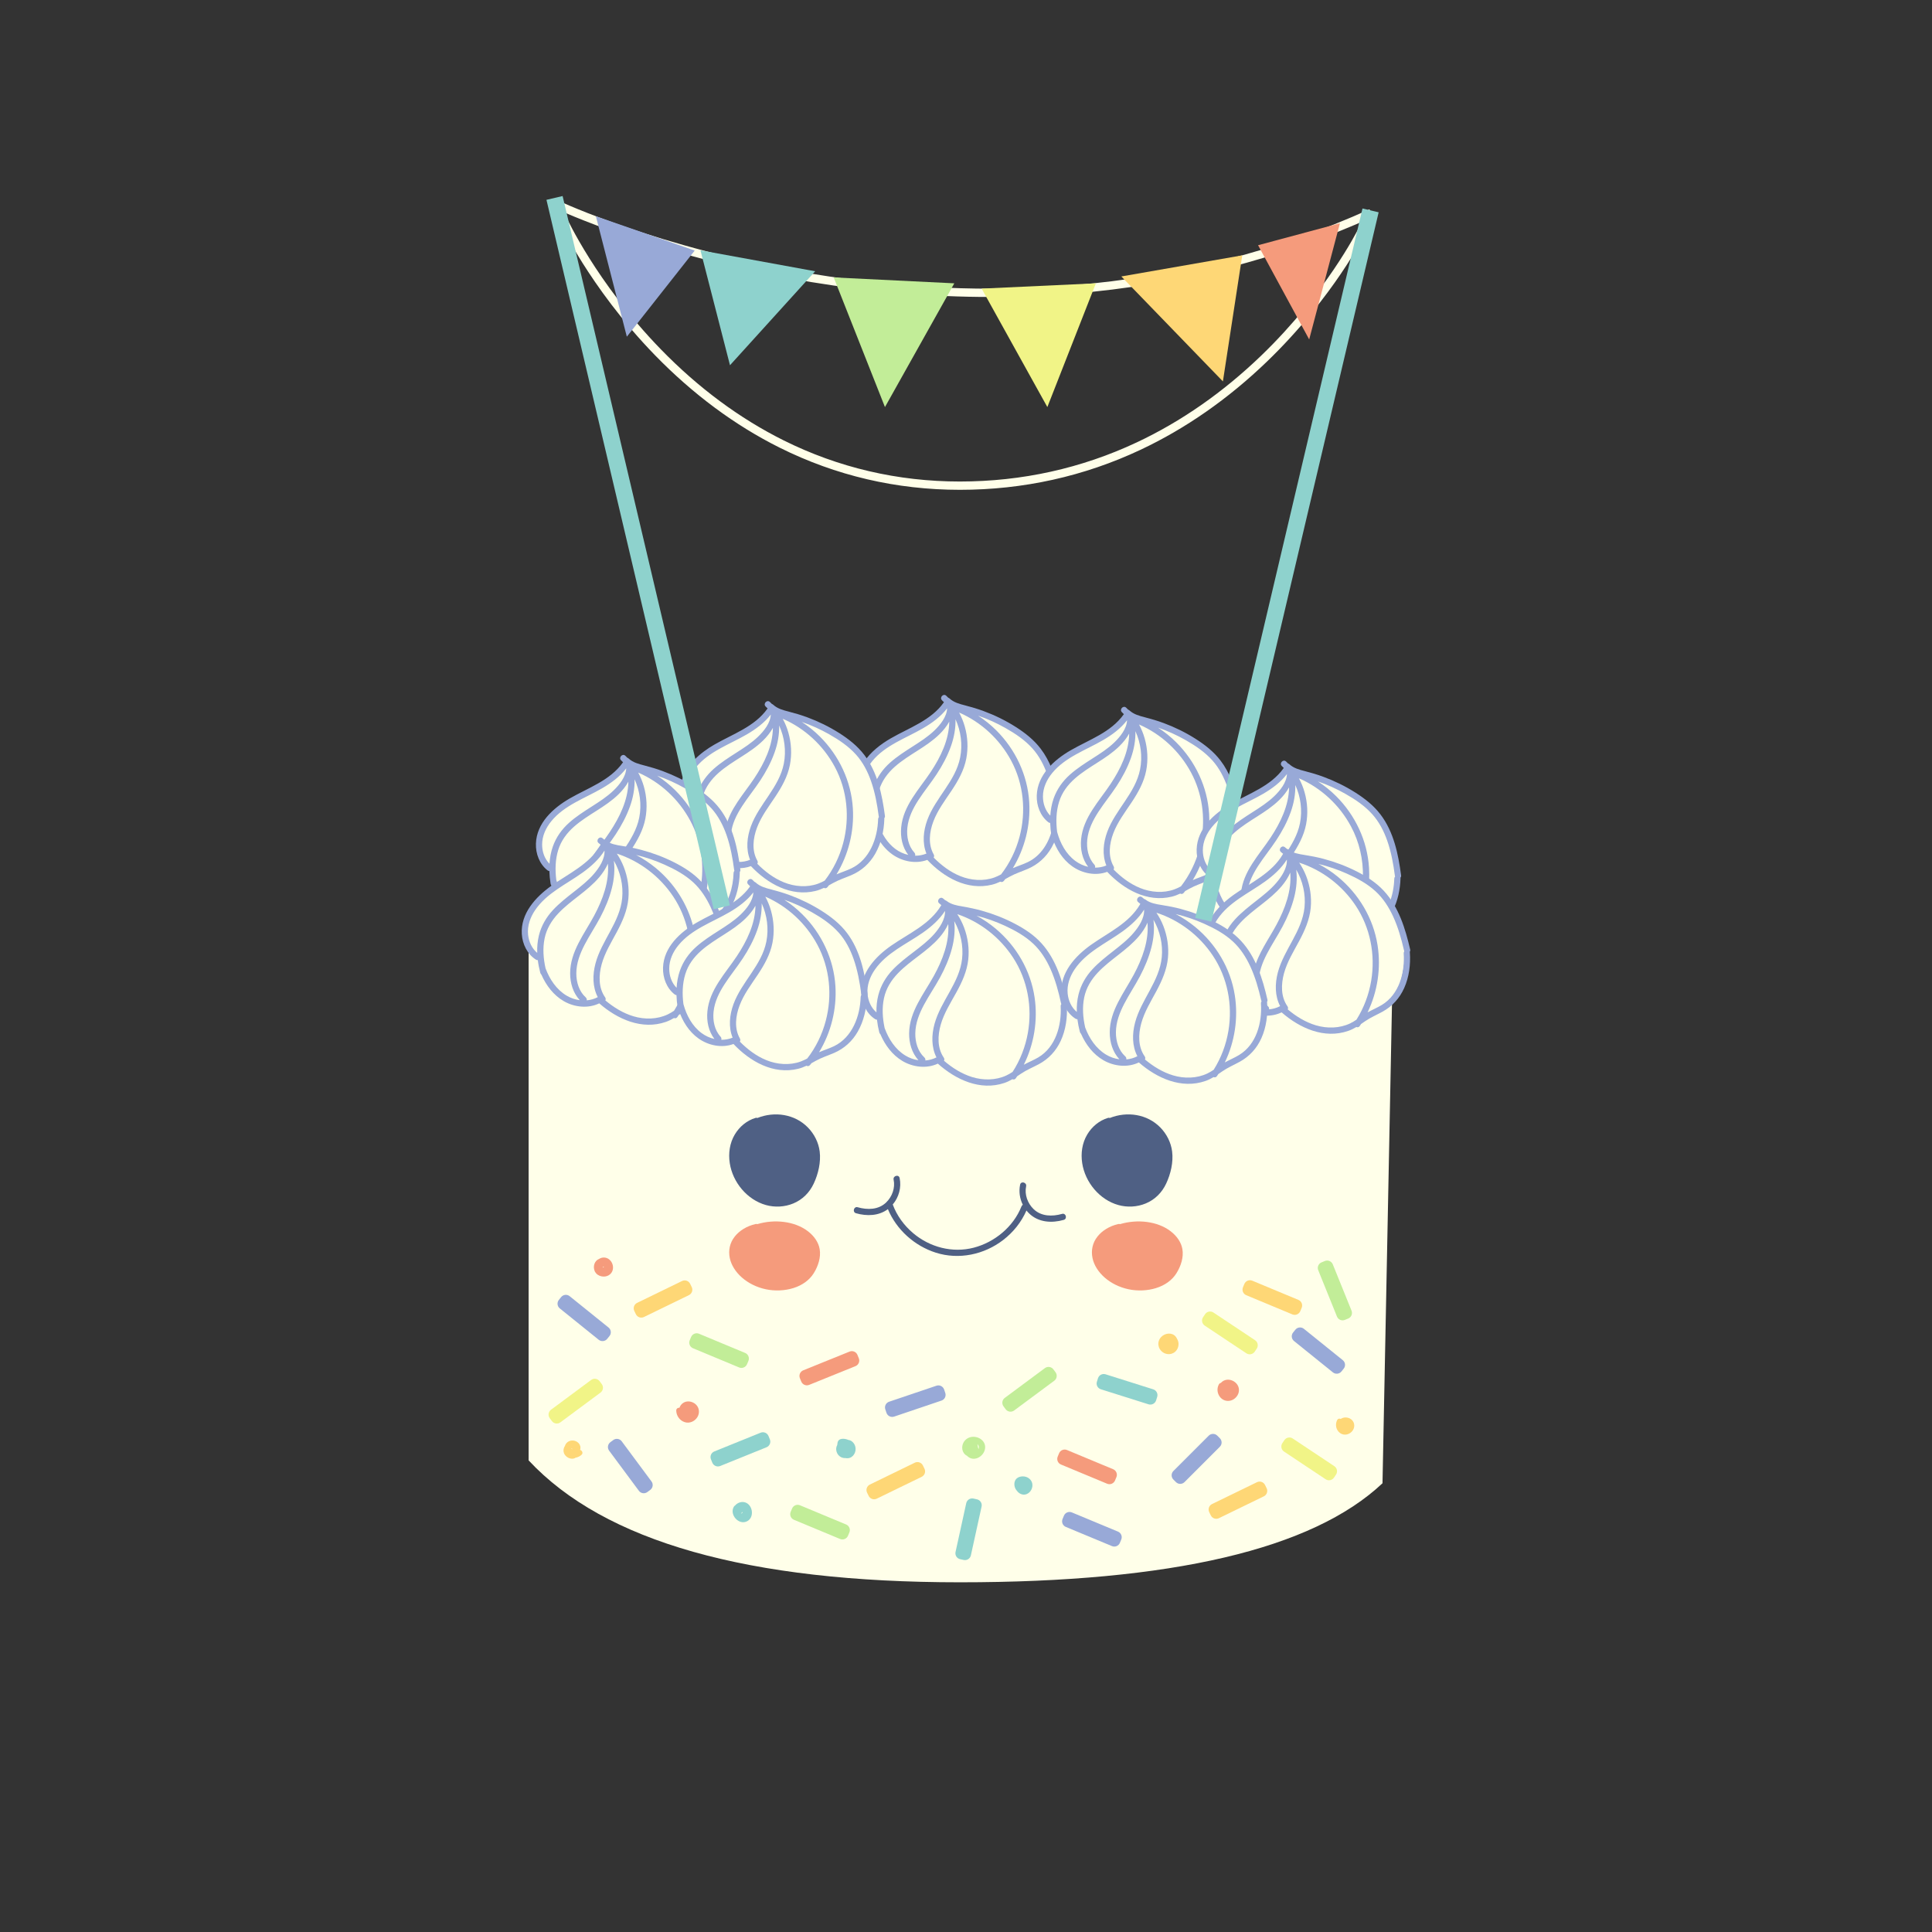 <svg version="1.2" baseProfile="tiny-ps" xmlns="http://www.w3.org/2000/svg" viewBox="0 0 1500 1500" width="1500" height="1500">
	<rect x="0" y="0" width="1500" height="1500" fill="#333333" stroke="none"/>
	<title>5615686-ai</title>
	<style>
		tspan { white-space:pre }
		.shp0 { fill: #ffffe9 } 
		.shp1 { fill: #98a9d7 } 
		.shp2 { fill: #4f6084 } 
		.shp3 { fill: #f59b7c } 
		.shp4 { fill: #8ed2cd } 
		.shp5 { fill: #c2ed98 } 
		.shp6 { fill: #f1f487 } 
		.shp7 { fill: #fed776 } 
	</style>
	<g id="BACKGROUND">
	</g>
	<g id="OBJECTS">
		<g id="&lt;Group&gt;">
			<g id="&lt;Group&gt;">
				<path id="&lt;Path&gt;" class="shp0" d="M410.42 739.82L410.42 1133.84C469.3 1196.94 580.91 1228.49 745.24 1228.49C909.57 1228.49 1018.95 1202.86 1073.37 1151.59L1080.72 780.27C1090.86 758.42 1093.23 739.3 1087.83 722.91C1082.44 706.52 1080.18 698.99 1081.06 700.32C1084.49 690.79 1085.27 679.75 1083.4 667.19C1080.6 648.34 1069.85 628.27 1060.4 623.05C1054.11 619.57 1041.38 612.93 1022.23 603.13L998.62 594.35C994.34 600.9 992.15 604.36 992.06 604.71C991.97 605.06 982.62 611.17 963.99 623.05L959.53 623.86C955.68 607.42 950.39 596.09 943.66 589.89C933.56 580.57 918.34 569.69 910.34 566.41C905.01 564.22 899.06 562.25 892.5 560.5L875.85 552.77L866.66 565.23C853.98 573.97 844.02 580 836.76 583.33C829.5 586.65 822.77 591.42 816.56 597.63L802.39 577.82C787.53 565.93 776.59 558.89 769.6 556.7C759.11 553.42 753.73 551.06 752.81 550.93C752.2 550.84 746.69 548.52 736.28 543.98C729.72 552.9 724.04 558.58 719.23 561.03C714.42 563.48 709.22 565.75 703.62 567.85L674.11 590.54L672.84 595.25C664.68 580.92 656.36 572.13 647.87 568.9C639.39 565.66 630.65 562.17 621.64 558.43L600.52 549.88C592.13 559.5 584.3 565.93 577.04 569.16C566.16 574.01 549.76 583.95 546.74 586.13C543.73 588.31 533.36 601.43 532.84 602.87C532.49 603.83 532.05 605.93 531.53 609.17L507.13 598.67L489.95 592.25L486.2 590.8C473.92 604.18 466.07 611.53 462.66 612.84C459.25 614.15 451.57 617.96 439.62 624.25C431.37 631.77 426.94 636.19 426.33 637.5C425.41 639.47 421.25 645.05 420.91 647.51C420.56 649.96 419.64 657.96 419.9 659.54C420.08 660.59 421.21 664.28 423.31 670.62L428.17 675.15L429.74 688.92C418.49 697.96 412.05 704.61 410.42 708.88C407.97 715.28 407.05 718.05 407.18 722.44C407.31 726.83 408.1 732.47 409.15 734.04C409.85 735.09 410.27 737.02 410.42 739.82Z" />
				<g id="&lt;Group&gt;">
					<path id="&lt;Compound Path&gt;" fill-rule="evenodd" class="shp1" d="M673.01 773.3C673.04 773.47 673.06 773.65 673.05 773.85C672.78 783.22 670.67 792.71 666 800.9C661.72 808.42 655.47 814.1 647.53 817.52C642.78 819.56 637.9 821.09 633.36 823.61C632.24 824.23 631.13 824.86 630.01 825.47C629.64 825.94 629.26 826.42 628.87 826.89C628.06 827.87 627 827.91 626.15 827.44C624.07 828.42 621.92 829.26 619.64 829.82C600.46 834.51 582.29 824.12 569.48 810.55C560.47 813.92 550.02 811.75 542.28 806.24C534.77 800.89 529.78 792.76 526.92 784.09C526.52 783.67 526.26 783.1 526.16 782.48C525.64 779.24 525.3 775.92 525.21 772.6C524.74 772.58 524.25 772.42 523.8 772.06C517.53 767.21 514.53 759.09 514.77 751.31C515.28 735.31 528.15 723.68 541.07 716.21C555.37 707.95 572.29 702.33 582.26 688.34C582.31 688.27 582.36 688.2 582.42 688.15C581.94 687.64 581.44 687.14 580.93 686.66C578.67 684.53 581.95 680.97 584.21 683.11C584.74 683.61 585.26 684.13 585.76 684.65C586.1 684.74 586.44 684.92 586.75 685.22C590.09 688.32 594.54 689.48 598.85 690.59C603.75 691.85 608.59 693.29 613.34 695.05C621.94 698.24 630.2 702.28 637.94 707.19C645.3 711.85 652.18 717.23 657.49 724.2C667.81 737.73 671.35 755.06 673.52 771.56C673.61 772.32 673.4 772.89 673.01 773.3ZM527.88 753.62C530.42 746.36 534.84 740.16 540.57 735.06C545.95 730.27 552.02 726.41 558.06 722.54C563.98 718.75 569.99 714.92 575.07 710.02C579.55 705.68 584.62 699.46 584.88 692.87C579.94 699.29 573.29 704.2 566.32 708.25C552.81 716.13 537 721.4 526.76 733.84C522.54 738.97 519.58 745.3 519.59 752.03C519.59 757.58 521.42 763.02 525.3 766.94C525.58 762.4 526.38 757.91 527.88 753.62ZM554.68 806.66C550.05 800.57 548.49 792.84 549.22 785.2C550.84 768.32 563.17 755.78 572.12 742.3C579.85 730.66 586.35 717.29 586.54 703.2C584.55 706.85 581.81 710.16 578.94 712.99C568.71 723.04 555.17 728.64 544.45 738.05C538.81 743 534.32 748.99 532.09 756.24C529.76 763.8 529.61 771.79 530.61 779.59C530.62 779.62 530.63 779.66 530.64 779.69C532.99 788.32 537.4 796.64 544.7 802.07C547.67 804.27 551.1 805.85 554.68 806.66ZM569.49 779.56C575.85 762.26 591.38 749.47 595 731.01C596.96 721.06 595.58 710.55 591.38 701.35C591.57 708.47 590.23 715.6 587.84 722.31C585.09 730.04 581.19 737.27 576.69 744.11C572.2 750.94 566.99 757.26 562.55 764.12C558.33 770.64 554.79 777.74 554 785.57C553.31 792.37 554.73 799.73 559.45 804.9C560.13 805.64 560.24 806.52 560.01 807.29C563 807.32 565.98 806.79 568.8 805.64C565.44 797.32 566.41 787.95 569.49 779.56ZM641.07 792.73C646.35 772.95 644.31 751.6 634.6 733.49C625.72 716.94 611.4 703.61 594.18 696.15C596.03 699.58 597.52 703.21 598.58 706.97C600.87 715.04 601.33 723.63 599.76 731.87C598.02 740.96 593.47 749.03 588.4 756.64C583.26 764.37 577.5 771.9 574.2 780.66C571.12 788.82 569.96 798.4 574.45 806.28C574.95 807.17 574.85 808.05 574.43 808.73C580.37 814.73 587.15 819.91 595.02 823.11C603.38 826.51 613.09 827.28 621.65 824.16C623.42 823.51 625.11 822.69 626.77 821.79C633.43 813.19 638.27 803.24 641.07 792.73ZM668.87 772.43C668.78 772.22 668.72 772 668.69 771.75C667.48 762.55 665.82 753.35 662.74 744.57C660.14 737.14 656.44 729.96 651.16 724.06C645.3 717.52 637.88 712.53 630.28 708.22C623.48 704.37 616.33 701.12 608.93 698.58C614 701.87 618.73 705.69 623 709.94C637.9 724.76 647.32 744.62 648.62 765.66C649.72 783.56 645.2 801.67 635.91 816.96C639.77 815.27 643.81 814.05 647.6 812.22C661.75 805.35 667.78 788.91 668.22 774.04C668.24 773.36 668.49 772.82 668.87 772.43Z" />
					<path id="&lt;Compound Path&gt;" fill-rule="evenodd" class="shp1" d="M567.32 704.58C566.76 705.56 566.17 706.51 565.54 707.42C563.15 708.08 560.76 708.72 558.26 708.88C565.8 700.67 569.21 688.77 569.54 677.72C569.56 677.04 569.81 676.5 570.18 676.11C570.1 675.9 570.03 675.68 570 675.43C568.79 666.23 567.13 657.03 564.05 648.25C561.45 640.82 557.75 633.64 552.48 627.74C546.62 621.2 539.19 616.21 531.6 611.9C524.8 608.05 517.65 604.8 510.25 602.26C515.32 605.55 520.04 609.37 524.32 613.62C539.22 628.45 548.64 648.3 549.94 669.34C550.46 677.84 549.71 686.39 547.79 694.66C546.54 693.02 545.23 691.42 543.85 689.87C547.12 672 544.57 653.3 535.92 637.17C527.04 620.62 512.72 607.29 495.5 599.83C497.35 603.26 498.83 606.9 499.9 610.66C502.19 618.72 502.65 627.31 501.07 635.56C499.33 644.64 494.78 652.71 489.71 660.33C489.63 660.46 489.54 660.59 489.45 660.73C487.75 660.4 486.05 660.09 484.33 659.78C489.56 651.99 494.48 644.08 496.32 634.69C498.27 624.74 496.89 614.23 492.69 605.04C492.89 612.15 491.54 619.28 489.15 626C486.4 633.72 482.51 640.96 478.01 647.79C475.88 651.02 473.6 654.14 471.31 657.25C470.79 657.13 470.27 657.02 469.75 656.9C469.7 656.88 469.64 656.87 469.59 656.86C469.02 656.57 467.44 656.29 466.63 655.55C468.97 652.37 471.3 649.2 473.43 645.99C481.17 634.34 487.67 620.97 487.86 606.88C485.87 610.53 483.13 613.84 480.25 616.67C470.02 626.72 456.48 632.32 445.77 641.73C440.13 646.68 435.64 652.68 433.41 659.92C431.08 667.48 430.93 675.47 431.92 683.27C431.93 683.3 431.95 683.34 431.96 683.37C432.3 684.63 432.69 685.88 433.12 687.11C431.8 688.16 430.46 689.12 428.96 689.82C428.7 689.14 428.46 688.46 428.23 687.77C427.84 687.35 427.58 686.78 427.48 686.16C426.96 682.92 426.62 679.6 426.52 676.28C426.05 676.26 425.57 676.1 425.11 675.75C418.84 670.89 415.84 662.77 416.09 654.99C416.6 638.99 429.46 627.36 442.38 619.89C456.69 611.63 473.61 606.01 483.58 592.02C483.63 591.95 483.68 591.89 483.74 591.83C483.25 591.32 482.76 590.83 482.25 590.34C479.99 588.21 483.26 584.65 485.53 586.79C486.06 587.29 486.57 587.81 487.08 588.33C487.42 588.42 487.75 588.6 488.07 588.9C491.41 592 495.86 593.17 500.16 594.27C505.07 595.53 509.91 596.97 514.66 598.73C523.25 601.93 531.51 605.96 539.26 610.87C546.62 615.53 553.5 620.91 558.81 627.88C569.12 641.41 572.67 658.74 574.83 675.24C574.93 676 574.71 676.58 574.33 676.98C574.36 677.15 574.37 677.33 574.37 677.53C574.09 686.9 571.99 696.39 567.32 704.58ZM486.2 596.55C481.26 602.98 474.6 607.88 467.64 611.93C454.13 619.81 438.31 625.08 428.08 637.52C423.86 642.65 420.9 648.98 420.91 655.71C420.91 661.26 422.73 666.7 426.61 670.62C426.89 666.08 427.7 661.59 429.2 657.31C431.74 650.04 436.16 643.84 441.89 638.74C447.26 633.95 453.34 630.09 459.38 626.22C465.3 622.43 471.31 618.6 476.39 613.7C480.87 609.36 485.94 603.14 486.2 596.55Z" />
					<path id="&lt;Path&gt;" class="shp1" d="M469.75 656.9C469.7 656.88 469.64 656.87 469.59 656.86C469.02 656.57 467.44 656.29 466.63 655.55C463.5 659.83 460.37 664.14 457.7 668.66C462.27 665.12 466.26 661.22 469.75 656.9Z" />
					<path id="&lt;Compound Path&gt;" fill-rule="evenodd" class="shp1" d="M686.56 635.2C686.59 635.37 686.6 635.56 686.6 635.76C686.32 645.12 684.22 654.61 679.55 662.81C675.26 670.33 669.02 676.01 661.07 679.43C656.32 681.47 651.44 683 646.9 685.52C645.79 686.14 644.68 686.76 643.56 687.37C643.18 687.85 642.8 688.33 642.41 688.8C641.61 689.78 640.54 689.81 639.69 689.35C637.61 690.33 635.47 691.17 633.19 691.73C614 696.42 595.84 686.02 583.02 672.46C579.77 673.67 576.33 674.16 572.9 674.04C572.49 670.84 571.92 667.65 571.19 664.5C571.73 665.31 572.33 666.08 573 666.81C573.68 667.55 573.79 668.43 573.56 669.2C576.54 669.22 579.53 668.7 582.35 667.54C578.98 659.23 579.95 649.86 583.03 641.47C589.4 624.17 604.92 611.38 608.55 592.92C610.5 582.97 609.12 572.46 604.92 563.26C605.12 570.38 603.77 577.5 601.38 584.22C598.63 591.95 594.74 599.18 590.23 606.02C585.74 612.84 580.53 619.17 576.09 626.03C571.88 632.55 568.33 639.65 567.54 647.47C567.39 648.98 567.34 650.5 567.41 652.03C566.23 648.96 564.89 645.95 563.38 643.02C566.4 628.15 577.45 616.57 585.66 604.21C593.39 592.57 599.89 579.19 600.08 565.11C598.1 568.75 595.36 572.07 592.48 574.9C582.25 584.94 568.71 590.55 558 599.95C552.35 604.91 547.87 610.9 545.64 618.15C545.61 618.22 545.6 618.29 545.57 618.36C544.65 617.29 543.71 616.27 542.74 615.29C542.43 615.02 542.12 614.76 541.8 614.5C544.39 607.68 548.66 601.82 554.12 596.96C559.49 592.18 565.56 588.32 571.6 584.45C577.53 580.65 583.54 576.83 588.61 571.92C593.1 567.59 598.17 561.37 598.43 554.78C593.48 561.2 586.83 566.1 579.87 570.16C566.35 578.03 550.54 583.31 540.31 595.75C537.15 599.58 534.7 604.09 533.67 608.93C532.23 608.09 530.77 607.28 529.29 606.51C532.58 593.92 543.57 584.5 554.61 578.12C568.92 569.86 585.84 564.24 595.8 550.25C595.85 550.18 595.91 550.11 595.97 550.05C595.48 549.55 594.99 549.05 594.48 548.57C592.21 546.43 595.49 542.88 597.76 545.02C598.29 545.52 598.8 546.03 599.31 546.55C599.64 546.65 599.98 546.83 600.29 547.12C603.64 550.23 608.09 551.39 612.39 552.5C617.3 553.76 622.13 555.19 626.89 556.96C635.48 560.15 643.74 564.19 651.49 569.09C658.84 573.76 665.73 579.14 671.04 586.11C681.35 599.64 684.89 616.96 687.06 633.47C687.16 634.22 686.94 634.8 686.56 635.2ZM654.62 654.64C659.89 634.85 657.85 613.5 648.14 595.4C639.27 578.85 624.95 565.51 607.72 558.06C609.58 561.49 611.06 565.12 612.12 568.88C614.41 576.95 614.88 585.54 613.3 593.78C611.56 602.87 607.01 610.93 601.94 618.55C596.8 626.28 591.04 633.81 587.74 642.56C584.67 650.73 583.5 660.31 587.99 668.19C588.5 669.08 588.39 669.96 587.97 670.64C593.91 676.64 600.69 681.82 608.57 685.02C616.93 688.42 626.63 689.19 635.19 686.07C636.97 685.42 638.65 684.59 640.31 683.7C646.97 675.1 651.82 665.15 654.62 654.64ZM682.41 634.33C682.32 634.13 682.26 633.91 682.23 633.66C681.02 624.45 679.36 615.26 676.28 606.48C673.68 599.05 669.98 591.86 664.7 585.97C658.85 579.43 651.42 574.44 643.83 570.13C637.02 566.27 629.87 563.03 622.48 560.49C627.54 563.78 632.27 567.59 636.55 571.85C651.45 586.67 660.87 606.53 662.16 627.56C663.27 645.47 658.74 663.58 649.46 678.86C653.31 677.18 657.36 675.96 661.14 674.12C675.3 667.25 681.33 650.82 681.77 635.95C681.79 635.27 682.03 634.73 682.41 634.33Z" />
					<path id="&lt;Compound Path&gt;" fill-rule="evenodd" class="shp1" d="M819.71 651.05C818.81 653.44 817.74 655.75 816.47 657.97C812.19 665.49 805.94 671.17 798 674.59C793.25 676.64 788.37 678.16 783.83 680.68C782.71 681.3 781.6 681.93 780.48 682.54C780.11 683.02 779.73 683.49 779.34 683.96C778.53 684.94 777.47 684.98 776.62 684.52C774.54 685.5 772.39 686.34 770.11 686.89C750.93 691.58 732.76 681.19 719.95 667.62C710.94 670.99 700.48 668.82 692.75 663.32C687.68 659.71 683.76 654.83 680.87 649.37C681.45 646.25 681.84 643.08 682.06 639.9C684.58 647.38 688.76 654.37 695.17 659.14C698.14 661.35 701.57 662.93 705.15 663.74C700.51 657.64 698.96 649.92 699.69 642.28C701.3 625.4 713.64 612.85 722.59 599.38C730.32 587.73 736.82 574.36 737.01 560.28C735.02 563.92 732.28 567.24 729.4 570.06C719.17 580.11 705.64 585.71 694.92 595.12C689.28 600.07 684.79 606.07 682.56 613.31C681.9 615.45 681.42 617.62 681.09 619.81C680.52 616.38 679.73 612.98 678.74 609.66C681.33 602.84 685.59 596.99 691.04 592.13C696.42 587.35 702.49 583.48 708.53 579.61C714.45 575.82 720.46 572 725.54 567.09C730.02 562.76 735.09 556.54 735.35 549.94C730.41 556.37 723.76 561.27 716.79 565.33C703.28 573.2 687.47 578.48 677.23 590.91C675.81 592.64 674.54 594.5 673.47 596.46C672.63 594.81 671.73 593.2 670.77 591.62C675.82 583.93 683.66 577.83 691.54 573.29C705.84 565.02 722.76 559.41 732.73 545.41C732.78 545.34 732.83 545.28 732.89 545.22C732.41 544.71 731.91 544.22 731.4 543.74C729.14 541.6 732.42 538.05 734.68 540.19C735.21 540.68 735.73 541.2 736.23 541.72C736.57 541.82 736.91 542 737.22 542.29C740.56 545.39 745.01 546.56 749.32 547.66C754.22 548.93 759.06 550.36 763.81 552.13C772.41 555.32 780.67 559.35 788.41 564.26C795.77 568.92 802.65 574.31 807.96 581.28C811.6 586.05 814.4 591.3 816.59 596.82C815.44 598.5 814.33 600.2 813.32 601.96C813.28 601.86 813.24 601.75 813.21 601.64C810.6 594.22 806.91 587.03 801.63 581.14C795.77 574.59 788.35 569.6 780.75 565.3C773.95 561.44 766.8 558.19 759.4 555.65C764.47 558.94 769.19 562.76 773.47 567.01C788.37 581.84 797.79 601.69 799.09 622.73C800.19 640.64 795.67 658.74 786.38 674.03C790.23 672.35 794.28 671.13 798.07 669.29C808.38 664.29 814.37 654.21 817.04 643.36C817.57 646 818.52 648.57 819.71 651.05ZM745.47 588.09C747.43 578.13 746.05 567.63 741.85 558.43C742.04 565.55 740.7 572.67 738.3 579.39C735.56 587.11 731.66 594.35 727.16 601.18C722.67 608.01 717.46 614.33 713.02 621.2C708.8 627.71 705.26 634.82 704.47 642.64C703.78 649.44 705.2 656.81 709.92 661.97C710.6 662.72 710.71 663.6 710.48 664.36C713.47 664.39 716.45 663.86 719.27 662.71C715.91 654.4 716.87 645.03 719.96 636.63C726.32 619.33 741.85 606.54 745.47 588.09ZM791.54 649.8C796.81 630.02 794.78 608.67 785.07 590.57C776.19 574.02 761.87 560.68 744.65 553.22C746.5 556.65 747.98 560.29 749.05 564.05C751.34 572.12 751.8 580.7 750.23 588.95C748.49 598.03 743.94 606.1 738.87 613.72C733.73 621.44 727.97 628.98 724.67 637.73C721.59 645.89 720.43 655.48 724.92 663.35C725.42 664.24 725.32 665.12 724.9 665.81C730.84 671.81 737.62 676.99 745.49 680.19C753.85 683.58 763.56 684.36 772.12 681.24C773.89 680.59 775.58 679.76 777.24 678.87C783.9 670.26 788.74 660.31 791.54 649.8Z" />
					<path id="&lt;Compound Path&gt;" fill-rule="evenodd" class="shp1" d="M942.3 681.5C940.83 682.37 939.29 683.17 937.68 683.86C932.93 685.9 928.05 687.43 923.51 689.95C922.4 690.57 921.29 691.2 920.17 691.81C919.79 692.28 919.41 692.76 919.02 693.23C918.22 694.21 917.15 694.25 916.3 693.78C914.22 694.76 912.08 695.6 909.8 696.16C890.61 700.85 872.45 690.46 859.63 676.89C850.62 680.26 840.17 678.09 832.44 672.58C824.92 667.23 819.93 659.1 817.07 650.43C816.67 650.01 816.41 649.44 816.31 648.82C815.79 645.57 815.46 642.26 815.36 638.94C814.89 638.92 814.41 638.76 813.95 638.4C807.68 633.55 804.68 625.43 804.93 617.65C805.44 601.65 818.3 590.02 831.22 582.55C845.53 574.29 862.45 568.67 872.41 554.68C872.46 554.61 872.52 554.54 872.58 554.48C872.09 553.98 871.6 553.48 871.09 553C868.82 550.87 872.1 547.31 874.37 549.45C874.9 549.95 875.41 550.46 875.92 550.99C876.25 551.08 876.59 551.26 876.9 551.56C880.25 554.66 884.7 555.82 889 556.93C893.91 558.19 898.74 559.63 903.5 561.39C912.09 564.58 920.35 568.62 928.1 573.53C935.45 578.19 942.34 583.57 947.65 590.54C954.79 599.92 958.69 611.12 961.13 622.6C959.66 623.5 958.21 624.44 956.79 625.42C955.8 620.51 954.55 615.65 952.89 610.91C950.29 603.48 946.59 596.3 941.31 590.4C935.45 583.86 928.03 578.87 920.44 574.56C913.63 570.71 906.48 567.46 899.09 564.92C904.15 568.21 908.88 572.03 913.16 576.28C928.06 591.1 937.48 610.96 938.77 631.99C938.98 635.36 938.99 638.74 938.8 642.1C937.91 643.23 937.04 644.39 936.19 645.58C934.74 647.64 933.57 649.94 932.72 652.36C935.94 634.54 933.38 615.91 924.75 599.83C915.88 583.28 901.56 569.95 884.33 562.49C886.19 565.92 887.67 569.55 888.73 573.31C891.02 581.38 891.49 589.97 889.91 598.21C888.17 607.3 883.62 615.37 878.55 622.98C873.41 630.71 867.65 638.24 864.35 647C861.28 655.16 860.11 664.74 864.6 672.62C865.11 673.51 865 674.39 864.58 675.07C870.52 681.07 877.3 686.25 885.18 689.45C893.53 692.85 903.24 693.62 911.8 690.5C913.57 689.85 915.26 689.03 916.92 688.13C923.58 679.53 928.43 669.58 931.23 659.07C931.26 658.94 931.29 658.81 931.33 658.68C930.99 662.3 931.46 665.97 932.93 669.34C931.05 674.18 928.76 678.86 926.06 683.3C929.92 681.61 933.97 680.39 937.75 678.56C938.38 678.25 938.99 677.92 939.6 677.57C939.85 677.76 940.11 677.95 940.38 678.13C941.42 678.86 941.96 680.06 942.3 681.5ZM818.03 619.96C820.58 612.7 825 606.5 830.73 601.4C836.1 596.61 842.17 592.75 848.21 588.88C854.14 585.09 860.15 581.26 865.22 576.36C869.71 572.02 874.78 565.8 875.04 559.21C870.09 565.63 863.44 570.54 856.48 574.59C842.96 582.47 827.15 587.74 816.92 600.18C812.7 605.31 809.74 611.64 809.74 618.37C809.75 623.92 811.57 629.36 815.45 633.28C815.73 628.74 816.53 624.25 818.03 619.96ZM844.84 673C840.2 666.91 838.64 659.18 839.37 651.54C840.99 634.66 853.32 622.12 862.27 608.64C870 597 876.5 583.63 876.69 569.54C874.71 573.19 871.97 576.5 869.09 579.33C858.86 589.38 845.32 594.98 834.61 604.39C828.96 609.34 824.47 615.33 822.25 622.58C819.92 630.14 819.77 638.13 820.76 645.93C820.77 645.96 820.78 646 820.79 646.03C823.14 654.66 827.56 662.98 834.86 668.41C837.83 670.61 841.26 672.19 844.84 673ZM885.16 597.35C887.11 587.4 885.73 576.89 881.53 567.69C881.73 574.81 880.38 581.94 877.99 588.65C875.24 596.38 871.35 603.61 866.84 610.45C862.35 617.28 857.14 623.6 852.7 630.46C848.49 636.98 844.94 644.08 844.15 651.91C843.46 658.71 844.88 666.07 849.61 671.24C850.29 671.98 850.4 672.86 850.17 673.63C853.15 673.66 856.14 673.13 858.96 671.97C855.59 663.66 856.56 654.29 859.64 645.9C866.01 628.6 881.53 615.81 885.16 597.35Z" />
					<path id="&lt;Compound Path&gt;" fill-rule="evenodd" class="shp1" d="M947.73 705.35C944.9 701.35 942.74 696.86 941.21 692.2C940.81 691.78 940.55 691.21 940.45 690.59C939.93 687.35 939.6 684.04 939.5 680.71C939.03 680.69 938.55 680.53 938.09 680.18C931.82 675.33 928.82 667.21 929.07 659.42C929.58 643.42 942.44 631.79 955.36 624.33C969.67 616.06 986.59 610.45 996.55 596.45C996.6 596.38 996.66 596.32 996.72 596.26C996.23 595.75 995.74 595.26 995.23 594.78C992.96 592.64 996.24 589.09 998.51 591.23C999.04 591.73 999.55 592.24 1000.06 592.76C1000.39 592.86 1000.73 593.04 1001.05 593.33C1004.39 596.43 1008.84 597.6 1013.14 598.7C1018.05 599.97 1022.89 601.4 1027.64 603.17C1036.23 606.36 1044.49 610.39 1052.24 615.3C1059.59 619.96 1066.48 625.35 1071.79 632.32C1082.1 645.84 1085.65 663.17 1087.81 679.67C1087.91 680.43 1087.69 681.01 1087.31 681.41C1087.34 681.58 1087.35 681.76 1087.35 681.96C1087.09 690.53 1085.3 699.21 1081.42 706.9C1080.52 705.11 1079.56 703.35 1078.53 701.61C1081.07 695.45 1082.32 688.65 1082.52 682.16C1082.54 681.48 1082.78 680.94 1083.16 680.54C1083.07 680.34 1083.01 680.11 1082.98 679.87C1081.77 670.66 1080.11 661.47 1077.03 652.68C1074.43 645.26 1070.73 638.07 1065.45 632.18C1059.6 625.63 1052.17 620.64 1044.58 616.34C1037.77 612.48 1030.62 609.23 1023.23 606.7C1028.29 609.98 1033.02 613.8 1037.3 618.06C1052.2 632.88 1061.62 652.73 1062.91 673.77C1063.13 677.21 1063.13 680.67 1062.93 684.1C1061.39 682.95 1059.8 681.88 1058.18 680.89C1058.45 667.3 1055.4 653.73 1048.89 641.61C1040.02 625.06 1025.7 611.72 1008.47 604.26C1010.33 607.69 1011.81 611.33 1012.87 615.09C1015.16 623.16 1015.63 631.74 1014.05 639.99C1012.31 649.07 1007.76 657.14 1002.69 664.76C1002.52 665.02 1002.34 665.28 1002.17 665.54C1001.51 665.41 1000.81 665.22 1000.1 664.96C999.27 664.65 998.43 664.25 997.65 663.71C1002.75 656.08 1007.49 648.31 1009.3 639.13C1011.25 629.17 1009.87 618.67 1005.67 609.47C1005.87 616.59 1004.52 623.71 1002.13 630.43C999.38 638.15 995.49 645.39 990.98 652.22C986.49 659.05 981.28 665.37 976.84 672.24C972.95 678.26 969.63 684.78 968.53 691.9C966.83 692.87 965.12 693.83 963.4 694.78C963.43 694.29 963.46 693.81 963.51 693.32C965.13 676.44 977.46 663.89 986.41 650.42C994.14 638.77 1000.64 625.4 1000.83 611.32C998.85 614.96 996.11 618.28 993.23 621.1C983 631.15 969.46 636.75 958.75 646.16C953.1 651.11 948.62 657.11 946.39 664.35C944.06 671.91 943.91 679.9 944.9 687.7C944.91 687.74 944.92 687.77 944.93 687.81C946.28 692.75 948.31 697.58 951.16 701.84C949.85 702.82 948.72 704.01 947.73 705.35ZM942.18 661.74C944.72 654.47 949.14 648.27 954.87 643.17C960.24 638.39 966.31 634.52 972.35 630.65C978.28 626.86 984.29 623.04 989.36 618.13C993.85 613.8 998.92 607.58 999.18 600.98C994.24 607.41 987.58 612.31 980.62 616.37C967.1 624.24 951.29 629.52 941.06 641.95C936.84 647.08 933.88 653.41 933.88 660.14C933.89 665.7 935.71 671.14 939.59 675.05C939.87 670.51 940.68 666.03 942.18 661.74Z" />
					<path id="&lt;Path&gt;" class="shp1" d="M987.83 679C992.58 674.99 996.77 670.42 1000.1 664.96C999.27 664.65 998.43 664.25 997.65 663.71C994.28 668.75 990.76 673.73 987.83 679Z" />
					<path id="&lt;Compound Path&gt;" fill-rule="evenodd" class="shp1" d="M828.22 780.05C828.26 780.22 828.29 780.4 828.3 780.6C828.8 789.96 827.5 799.59 823.53 808.15C819.89 816 814.13 822.18 806.5 826.25C801.94 828.68 797.2 830.6 792.89 833.49C791.83 834.21 790.77 834.92 789.71 835.62C789.37 836.13 789.03 836.64 788.69 837.14C787.97 838.18 786.91 838.31 786.02 837.91C784.03 839.06 781.96 840.08 779.74 840.82C761.01 847.1 742.04 838.25 728.15 825.8C719.44 829.9 708.85 828.61 700.68 823.77C692.75 819.06 687.1 811.38 683.53 802.97C683.09 802.59 682.79 802.04 682.64 801.43C681.85 798.24 681.24 794.97 680.87 791.67C680.39 791.68 679.9 791.56 679.42 791.25C672.76 786.94 669.1 779.09 668.7 771.32C667.87 755.33 679.72 742.67 691.98 734.15C705.54 724.73 721.94 717.72 730.71 702.95C730.75 702.87 730.8 702.8 730.85 702.74C730.33 702.28 729.79 701.82 729.25 701.39C726.81 699.45 729.78 695.63 732.22 697.57C732.79 698.03 733.34 698.5 733.89 698.98C734.23 699.04 734.58 699.2 734.92 699.46C738.51 702.27 743.04 703.07 747.42 703.81C752.42 704.66 757.36 705.69 762.24 707.05C771.07 709.51 779.64 712.85 787.76 717.1C795.49 721.13 802.79 725.92 808.66 732.42C820.07 745.05 825.04 762.02 828.57 778.28C828.73 779.03 828.57 779.62 828.22 780.05ZM681.95 772.53C683.88 765.08 687.77 758.54 693.05 752.97C698.01 747.76 703.74 743.4 709.44 739.04C715.02 734.77 720.69 730.46 725.35 725.15C729.45 720.46 733.99 713.83 733.7 707.24C729.31 714.06 723.08 719.5 716.48 724.12C703.67 733.09 688.35 739.66 679.19 752.91C675.41 758.37 672.99 764.92 673.55 771.63C674.02 777.17 676.29 782.43 680.48 786.01C680.38 781.47 680.81 776.93 681.95 772.53ZM713.08 823.16C707.95 817.47 705.75 809.9 705.84 802.23C706.05 785.27 717.29 771.74 725.09 757.57C731.83 745.32 737.19 731.45 736.21 717.4C734.53 721.2 732.08 724.73 729.44 727.79C720.09 738.65 707.06 745.36 697.17 755.63C691.96 761.04 687.98 767.38 686.36 774.79C684.67 782.52 685.19 790.49 686.83 798.18C686.84 798.21 686.86 798.24 686.87 798.28C689.93 806.68 695.02 814.61 702.75 819.41C705.89 821.36 709.44 822.65 713.08 823.16ZM725.57 794.91C730.47 777.14 744.88 763.11 746.96 744.41C748.08 734.33 745.83 723.97 740.87 715.16C741.66 722.24 740.91 729.45 739.09 736.34C736.99 744.27 733.72 751.8 729.8 758.99C725.89 766.16 721.23 772.9 717.37 780.11C713.71 786.95 710.77 794.33 710.64 802.19C710.52 809.03 712.54 816.25 717.68 821C718.42 821.69 718.6 822.55 718.44 823.34C721.41 823.11 724.35 822.34 727.06 820.96C723.01 812.95 723.2 803.53 725.57 794.91ZM798.01 802.08C801.61 781.92 797.81 760.82 786.62 743.59C776.4 727.83 761.02 715.73 743.23 709.74C745.37 713 747.15 716.5 748.52 720.16C751.47 728.01 752.65 736.53 751.77 744.88C750.79 754.07 746.93 762.49 742.51 770.5C738.03 778.63 732.92 786.62 730.36 795.62C727.97 804.01 727.61 813.65 732.74 821.13C733.32 821.97 733.29 822.86 732.92 823.57C739.34 829.06 746.53 833.66 754.64 836.19C763.26 838.88 773 838.84 781.26 835.02C782.98 834.23 784.59 833.26 786.17 832.23C792.09 823.11 796.09 812.78 798.01 802.08ZM824.01 779.53C823.91 779.34 823.83 779.12 823.78 778.88C821.81 769.8 819.38 760.78 815.59 752.28C812.37 745.1 808.09 738.25 802.34 732.81C795.96 726.78 788.14 722.42 780.22 718.76C773.12 715.49 765.72 712.85 758.14 710.93C763.46 713.79 768.49 717.2 773.11 721.08C789.19 734.61 800.23 753.62 803.27 774.47C805.86 792.22 802.86 810.64 794.88 826.65C798.58 824.65 802.51 823.1 806.13 820.96C819.67 812.93 824.3 796.05 823.5 781.2C823.47 780.52 823.67 779.96 824.01 779.53Z" />
					<path id="&lt;Compound Path&gt;" fill-rule="evenodd" class="shp1" d="M983.69 777.88C983.74 778.05 983.77 778.23 983.78 778.43C984.4 787.78 983.21 797.43 979.35 806.03C975.81 813.92 970.13 820.18 962.55 824.34C958.02 826.83 953.3 828.81 949.03 831.76C947.98 832.48 946.93 833.21 945.88 833.93C945.55 834.44 945.21 834.95 944.87 835.45C944.16 836.51 943.11 836.64 942.22 836.26C940.24 837.44 938.19 838.48 935.97 839.25C917.32 845.76 898.25 837.15 884.2 824.87C875.54 829.08 864.93 827.92 856.71 823.18C848.72 818.58 842.97 810.96 839.29 802.6C838.86 802.22 838.55 801.68 838.39 801.07C837.56 797.89 836.91 794.63 836.49 791.33C836.02 791.35 835.53 791.24 835.04 790.93C828.33 786.7 824.57 778.9 824.07 771.13C823.05 755.16 834.74 742.35 846.89 733.68C860.34 724.09 876.64 716.88 885.22 701.99C885.27 701.92 885.32 701.85 885.37 701.79C884.84 701.33 884.3 700.88 883.75 700.45C881.29 698.54 884.21 694.69 886.67 696.6C887.24 697.05 887.81 697.51 888.36 697.99C888.7 698.05 889.05 698.2 889.4 698.46C893.02 701.23 897.56 701.96 901.95 702.65C906.96 703.44 911.91 704.4 916.81 705.7C925.67 708.06 934.27 711.29 942.45 715.43C950.23 719.37 957.59 724.07 963.54 730.5C975.1 742.98 980.29 759.89 984.02 776.11C984.19 776.85 984.03 777.44 983.69 777.88ZM837.34 772.18C839.18 764.71 842.98 758.11 848.2 752.49C853.09 747.21 858.76 742.78 864.41 738.35C869.94 734.01 875.56 729.63 880.14 724.26C884.19 719.52 888.64 712.84 888.27 706.25C883.97 713.12 877.81 718.64 871.27 723.34C858.57 732.47 843.33 739.24 834.33 752.6C830.62 758.11 828.28 764.69 828.93 771.39C829.47 776.92 831.81 782.15 836.04 785.68C835.88 781.14 836.26 776.59 837.34 772.18ZM869.09 822.42C863.89 816.79 861.6 809.25 861.6 801.58C861.59 784.62 872.67 770.95 880.29 756.68C886.88 744.35 892.07 730.42 890.91 716.38C889.28 720.2 886.87 723.76 884.27 726.85C875.05 737.83 862.11 744.7 852.35 755.09C847.2 760.56 843.31 766.96 841.78 774.38C840.19 782.13 840.8 790.09 842.54 797.76C842.55 797.8 842.57 797.83 842.58 797.87C845.74 806.23 850.93 814.09 858.72 818.79C861.89 820.71 865.45 821.95 869.09 822.42ZM881.24 794.02C885.92 776.19 900.15 761.98 901.99 743.25C902.98 733.16 900.6 722.83 895.54 714.08C896.42 721.15 895.76 728.37 894.02 735.28C892.03 743.23 888.84 750.81 885.02 758.04C881.2 765.27 876.62 772.06 872.86 779.32C869.28 786.21 866.43 793.62 866.39 801.48C866.36 808.32 868.47 815.51 873.67 820.2C874.42 820.88 874.61 821.74 874.46 822.53C877.43 822.27 880.35 821.46 883.05 820.04C878.9 812.09 878.97 802.67 881.24 794.02ZM953.75 800.28C957.11 780.08 953.04 759.03 941.64 741.94C931.22 726.31 915.7 714.4 897.84 708.63C900.01 711.87 901.83 715.34 903.25 718.98C906.3 726.8 907.59 735.3 906.8 743.66C905.94 752.87 902.18 761.33 897.87 769.4C893.49 777.58 888.48 785.63 886.03 794.66C883.75 803.08 883.51 812.73 888.73 820.14C889.32 820.98 889.3 821.86 888.94 822.58C895.43 827.99 902.68 832.5 910.82 834.93C919.47 837.51 929.21 837.35 937.42 833.43C939.13 832.61 940.73 831.63 942.29 830.58C948.1 821.38 951.97 811.01 953.75 800.28ZM979.48 777.41C979.37 777.22 979.29 777 979.23 776.76C977.15 767.71 974.62 758.72 970.71 750.27C967.41 743.13 963.04 736.33 957.23 730.97C950.77 725.01 942.9 720.76 934.93 717.19C927.79 714.01 920.36 711.46 912.76 709.64C918.11 712.43 923.18 715.77 927.85 719.6C944.1 732.93 955.37 751.79 958.68 772.61C961.49 790.33 958.72 808.78 950.93 824.89C954.61 822.85 958.52 821.24 962.11 819.05C975.55 810.86 979.98 793.93 978.99 779.08C978.95 778.4 979.14 777.84 979.48 777.41Z" />
					<path id="&lt;Compound Path&gt;" fill-rule="evenodd" class="shp1" d="M1094.62 739.55C1095.24 748.9 1094.06 758.55 1090.19 767.15C1086.65 775.04 1080.97 781.3 1073.39 785.46C1068.86 787.95 1064.15 789.93 1059.87 792.88C1058.82 793.6 1057.77 794.33 1056.72 795.04C1056.39 795.56 1056.06 796.07 1055.72 796.57C1055.01 797.63 1053.95 797.76 1053.06 797.38C1051.08 798.56 1049.03 799.6 1046.81 800.37C1028.16 806.88 1009.09 798.27 995.04 785.99C990.92 787.99 986.35 788.78 981.81 788.54C981.46 784.29 980.98 780.05 980.29 775.86C981.38 777.89 982.77 779.75 984.51 781.32C985.26 782 985.45 782.86 985.3 783.65C988.27 783.39 991.19 782.58 993.89 781.16C989.74 773.21 989.81 763.79 992.08 755.14C996.76 737.31 1010.99 723.09 1012.83 704.37C1013.83 694.28 1011.45 683.95 1006.39 675.2C1007.26 682.27 1006.6 689.49 1004.87 696.4C1002.87 704.35 999.69 711.93 995.86 719.16C992.04 726.39 987.46 733.18 983.7 740.44C980.16 747.26 977.33 754.6 977.24 762.38C976.26 759.11 975.09 755.9 973.68 752.78C976.78 740.19 985.05 729.18 991.13 717.8C997.72 705.47 1002.91 691.54 1001.75 677.5C1000.12 681.32 997.71 684.88 995.11 687.97C985.89 698.95 972.95 705.82 963.19 716.21C959.85 719.76 957.05 723.7 955.07 728.05C953.81 726.98 952.52 725.95 951.2 724.96C953.21 720.83 955.86 717.04 959.04 713.61C963.93 708.33 969.61 703.9 975.25 699.47C980.78 695.13 986.4 690.75 990.98 685.38C995.03 680.64 999.48 673.96 999.11 667.37C994.81 674.24 988.65 679.76 982.11 684.46C969.41 693.59 954.17 700.36 945.18 713.72C944.04 715.41 943.03 717.2 942.2 719.06C940.81 718.26 939.39 717.48 937.96 716.73C942.1 707.85 949.82 700.44 957.73 694.8C971.18 685.21 987.48 678 996.07 663.11C996.11 663.04 996.16 662.97 996.21 662.91C995.68 662.45 995.14 662 994.59 661.57C992.13 659.66 995.05 655.81 997.51 657.72C998.09 658.17 998.65 658.63 999.2 659.11C999.55 659.17 999.9 659.32 1000.24 659.58C1003.86 662.35 1008.4 663.08 1012.79 663.77C1017.8 664.56 1022.75 665.52 1027.65 666.82C1036.51 669.18 1045.12 672.41 1053.3 676.55C1061.07 680.49 1068.43 685.19 1074.39 691.62C1085.95 704.1 1091.13 721.01 1094.86 737.22C1095.03 737.97 1094.88 738.56 1094.53 739C1094.58 739.17 1094.61 739.35 1094.62 739.55ZM1064.6 761.4C1067.95 741.2 1063.88 720.15 1052.49 703.05C1042.07 687.43 1026.54 675.52 1008.68 669.75C1010.85 672.99 1012.67 676.46 1014.1 680.1C1017.15 687.92 1018.43 696.42 1017.65 704.78C1016.79 713.99 1013.03 722.45 1008.71 730.52C1004.34 738.7 999.32 746.75 996.87 755.78C994.59 764.2 994.35 773.85 999.57 781.26C1000.16 782.1 1000.14 782.98 999.79 783.7C1006.27 789.11 1013.52 793.62 1021.66 796.05C1030.31 798.63 1040.05 798.47 1048.27 794.55C1049.97 793.73 1051.57 792.75 1053.14 791.7C1058.94 782.5 1062.81 772.13 1064.6 761.4ZM1090.32 738.53C1090.21 738.34 1090.13 738.12 1090.07 737.88C1087.99 728.83 1085.46 719.84 1081.55 711.39C1078.25 704.25 1073.89 697.45 1068.07 692.09C1061.61 686.13 1053.74 681.87 1045.77 678.31C1038.63 675.13 1031.2 672.58 1023.6 670.76C1028.95 673.55 1034.02 676.89 1038.69 680.72C1054.94 694.05 1066.21 712.91 1069.52 733.73C1072.33 751.45 1069.56 769.9 1061.78 786.01C1065.45 783.97 1069.36 782.36 1072.95 780.17C1086.39 771.98 1090.82 755.05 1089.83 740.2C1089.79 739.52 1089.98 738.96 1090.32 738.53Z" />
					<path id="&lt;Compound Path&gt;" fill-rule="evenodd" class="shp1" d="M544.6 684.63C551.19 691.74 555.7 700.28 559.06 709.32C557.67 710.18 556.25 711 554.81 711.78C553.89 709.29 552.89 706.82 551.77 704.4C548.47 697.26 544.1 690.46 538.29 685.1C531.83 679.15 523.96 674.89 515.99 671.33C508.85 668.14 501.42 665.59 493.82 663.77C499.17 666.56 504.24 669.91 508.91 673.73C523.39 685.62 533.92 701.89 538.37 720.03C536.86 720.9 535.4 721.82 534.02 722.81C531.93 713.34 528.16 704.25 522.7 696.07C512.28 680.44 496.75 668.54 478.9 662.76C481.07 666 482.89 669.48 484.31 673.12C487.36 680.93 488.64 689.43 487.86 697.79C487 707 483.24 715.47 478.93 723.53C474.55 731.71 469.54 739.76 467.09 748.79C464.81 757.21 464.57 766.87 469.79 774.28C470.38 775.11 470.36 776 470 776.72C476.49 782.12 483.73 786.63 491.88 789.06C500.53 791.65 510.26 791.49 518.48 787.56C520.19 786.75 521.79 785.76 523.35 784.71C524.96 782.16 526.42 779.52 527.72 776.81C528.28 779.82 529.24 782.81 530.28 785.76C530.22 785.81 530.15 785.85 530.09 785.89C529.04 786.62 527.99 787.35 526.94 788.06C526.61 788.57 526.27 789.08 525.93 789.59C525.22 790.64 524.17 790.78 523.28 790.4C521.3 791.57 519.24 792.61 517.03 793.38C498.38 799.89 479.3 791.28 465.25 779C456.6 783.21 445.99 782.06 437.77 777.32C429.78 772.71 424.03 765.1 420.35 756.74C419.92 756.35 419.61 755.81 419.45 755.2C418.62 752.02 417.96 748.76 417.55 745.46C417.08 745.49 416.58 745.37 416.1 745.06C409.39 740.83 405.63 733.04 405.13 725.26C404.11 709.29 415.8 696.48 427.95 687.82C441.4 678.22 457.7 671.01 466.28 656.13C466.33 656.05 466.37 655.99 466.43 655.92C465.9 655.46 465.36 655.02 464.8 654.59C462.34 652.68 465.27 648.83 467.73 650.74C468.3 651.19 468.87 651.65 469.42 652.12C469.76 652.18 470.11 652.33 470.46 652.59C474.08 655.36 478.62 656.09 483.01 656.78C488.02 657.57 492.97 658.54 497.87 659.84C506.73 662.19 515.33 665.42 523.51 669.56C531.28 673.5 538.65 678.2 544.6 684.63ZM429.26 706.62C434.15 701.34 439.82 696.92 445.47 692.49C451 688.15 456.62 683.76 461.2 678.39C465.25 673.65 469.7 666.97 469.33 660.39C465.02 667.26 458.87 672.77 452.32 677.48C439.63 686.61 424.39 693.37 415.39 706.73C411.68 712.24 409.34 718.82 409.99 725.52C410.53 731.05 412.86 736.29 417.1 739.82C416.94 735.27 417.32 730.73 418.4 726.32C420.23 718.84 424.04 712.25 429.26 706.62ZM450.15 776.55C444.95 770.92 442.66 763.38 442.66 755.71C442.65 738.75 453.73 725.08 461.35 710.82C467.93 698.49 473.12 684.55 471.97 670.52C470.34 674.33 467.93 677.9 465.33 680.98C456.11 691.96 443.17 698.83 433.4 709.22C428.26 714.7 424.37 721.09 422.84 728.52C421.25 736.27 421.86 744.23 423.59 751.9C423.61 751.93 423.63 751.96 423.64 752C426.8 760.37 431.99 768.22 439.78 772.93C442.94 774.84 446.51 776.08 450.15 776.55ZM476.6 668.21C477.48 675.28 476.82 682.5 475.08 689.42C473.09 697.37 469.9 704.94 466.08 712.18C462.25 719.4 457.68 726.2 453.91 733.45C450.34 740.34 447.49 747.75 447.45 755.62C447.42 762.45 449.53 769.65 454.73 774.34C455.48 775.01 455.67 775.88 455.52 776.66C458.49 776.4 461.41 775.59 464.11 774.17C459.96 766.22 460.03 756.8 462.3 748.15C466.98 730.32 481.21 716.11 483.05 697.39C484.04 687.29 481.66 676.97 476.6 668.21Z" />
				</g>
				<g id="&lt;Group&gt;">
					<path id="&lt;Path&gt;" class="shp2" d="M636.4 893.98C635.51 886.96 632.18 880.43 627.24 875.37C616.99 864.88 601.31 862.69 588.01 868C587.63 867.81 587.17 867.76 586.64 867.92C579.84 869.96 574.15 874.71 570.52 880.78C566.5 887.49 565.41 895.43 566.59 903.1C568.87 917.94 580.07 931.51 594.66 935.59C601.61 937.54 609.25 937.12 615.93 934.35C623.06 931.4 628.5 925.93 631.77 918.95C635.3 911.43 637.45 902.29 636.4 893.98Z" />
					<path id="&lt;Path&gt;" class="shp2" d="M910.03 893.98C909.14 886.96 905.81 880.43 900.88 875.37C890.62 864.88 874.94 862.69 861.64 868C861.26 867.81 860.8 867.76 860.27 867.92C853.47 869.96 847.78 874.71 844.15 880.78C840.13 887.49 839.04 895.43 840.22 903.1C842.5 917.94 853.7 931.51 868.29 935.59C875.25 937.54 882.88 937.12 889.56 934.35C896.69 931.4 902.13 925.93 905.4 918.95C908.93 911.43 911.09 902.29 910.03 893.98Z" />
					<path id="&lt;Path&gt;" class="shp3" d="M636.4 969.85C635.51 964.59 632.18 959.71 627.24 955.92C616.99 948.07 601.31 946.43 588.01 950.4C587.63 950.26 587.17 950.23 586.64 950.34C579.84 951.88 574.15 955.43 570.52 959.97C566.5 965 565.41 970.94 566.59 976.68C568.87 987.78 580.07 997.94 594.66 1001C601.61 1002.46 609.25 1002.14 615.93 1000.07C623.06 997.86 628.5 993.77 631.77 988.55C635.3 982.91 637.45 976.07 636.4 969.85Z" />
					<path id="&lt;Path&gt;" class="shp3" d="M918.01 969.85C917.12 964.59 913.79 959.71 908.86 955.92C898.61 948.07 882.93 946.43 869.62 950.4C869.24 950.26 868.78 950.23 868.25 950.34C861.45 951.88 855.77 955.43 852.14 959.97C848.12 965 847.03 970.94 848.2 976.68C850.48 987.78 861.69 997.94 876.28 1001C883.23 1002.46 890.87 1002.14 897.54 1000.07C904.68 997.86 910.11 993.77 913.38 988.55C916.91 982.91 919.07 976.07 918.01 969.85Z" />
					<path id="&lt;Path&gt;" class="shp2" d="M824.6 942.46C817.02 944.61 808.47 944.52 802.49 938.76C797.83 934.26 795.32 927.46 796.68 921.04C797.33 918 792.67 916.72 792.02 919.76C790.9 925.06 791.72 930.59 794.1 935.37C793.62 935.7 793.25 936.19 793.02 936.77C786.72 952.51 772.29 964.46 756 968.7C739.48 973 721.86 968.36 708.92 957.39C701.9 951.44 696.32 943.82 693.13 935.17C697.89 929.54 700 921.86 698.46 914.6C697.82 911.56 693.16 912.85 693.8 915.88C695.16 922.3 692.66 929.11 687.99 933.6C682.01 939.36 673.46 939.45 665.89 937.3C662.89 936.45 661.61 941.11 664.6 941.96C673.04 944.36 682.31 944.07 689.36 938.76C696.04 954.78 710.01 967.29 726.56 972.57C744.5 978.28 764.13 974.09 778.92 962.69C786.75 956.65 792.97 948.86 796.94 939.83C797.59 940.65 798.31 941.44 799.07 942.17C806.32 949.14 816.6 949.76 825.88 947.12C828.88 946.27 827.6 941.61 824.6 942.46Z" />
				</g>
				<g id="&lt;Group&gt;">
					<path id="&lt;Path&gt;" class="shp1" d="M504.86 1156.76L502.59 1158.44C500.52 1159.97 497.57 1159.54 496.04 1157.47L472.91 1126.28C471.37 1124.21 471.81 1121.26 473.88 1119.72L476.14 1118.04C478.21 1116.51 481.16 1116.95 482.7 1119.02L505.83 1150.2C507.37 1152.27 506.93 1155.22 504.86 1156.76Z" />
					<path id="&lt;Path&gt;" class="shp1" d="M688.25 1096.91L687.35 1094.24C686.52 1091.8 687.85 1089.12 690.29 1088.3L727.07 1075.86C729.51 1075.03 732.18 1076.36 733.01 1078.8L733.91 1081.47C734.74 1083.91 733.42 1086.59 730.97 1087.41L694.19 1099.85C691.75 1100.67 689.08 1099.35 688.25 1096.91Z" />
					<path id="&lt;Path&gt;" class="shp1" d="M824.96 1179.36L826.05 1176.75C827.04 1174.37 829.8 1173.24 832.18 1174.23L868.02 1189.14C870.4 1190.14 871.54 1192.89 870.55 1195.27L869.47 1197.88C868.48 1200.26 865.72 1201.39 863.34 1200.4L827.49 1185.49C825.11 1184.5 823.97 1181.74 824.96 1179.36Z" />
					<path id="&lt;Path&gt;" class="shp1" d="M913.01 1150.71L911.01 1148.71C909.19 1146.89 909.19 1143.91 911.01 1142.09L938.47 1114.63C940.29 1112.81 943.27 1112.81 945.1 1114.63L947.09 1116.62C948.91 1118.45 948.91 1121.43 947.09 1123.25L919.64 1150.71C917.81 1152.53 914.83 1152.53 913.01 1150.71Z" />
					<path id="&lt;Path&gt;" class="shp1" d="M1003.95 1034.57L1005.72 1032.38C1007.33 1030.37 1010.3 1030.05 1012.31 1031.67L1042.54 1056.03C1044.55 1057.65 1044.87 1060.61 1043.25 1062.62L1041.48 1064.82C1039.86 1066.82 1036.9 1067.14 1034.89 1065.53L1004.66 1041.16C1002.65 1039.55 1002.33 1036.58 1003.95 1034.57Z" />
					<path id="&lt;Path&gt;" class="shp1" d="M433.9 1009.24L435.67 1007.05C437.29 1005.04 440.25 1004.72 442.26 1006.34L472.49 1030.7C474.5 1032.32 474.82 1035.29 473.2 1037.29L471.43 1039.49C469.82 1041.5 466.85 1041.81 464.84 1040.2L434.61 1015.84C432.6 1014.22 432.28 1011.25 433.9 1009.24Z" />
					<path id="&lt;Path&gt;" class="shp4" d="M596.67 1114.93L597.73 1117.54C598.69 1119.93 597.53 1122.68 595.14 1123.65L559.15 1138.21C556.75 1139.17 554.01 1138.01 553.04 1135.62L551.98 1133.01C551.02 1130.62 552.18 1127.87 554.57 1126.9L590.56 1112.34C592.96 1111.38 595.7 1112.54 596.67 1114.93Z" />
					<path id="&lt;Path&gt;" class="shp4" d="M748.2 1211.16L745.45 1210.55C742.93 1210 741.32 1207.49 741.88 1204.97L750.19 1167.05C750.75 1164.53 753.26 1162.92 755.78 1163.47L758.53 1164.08C761.05 1164.63 762.66 1167.14 762.11 1169.66L753.79 1207.58C753.24 1210.1 750.72 1211.71 748.2 1211.16Z" />
					<path id="&lt;Path&gt;" class="shp4" d="M898.44 1084.56L897.6 1087.24C896.82 1089.7 894.18 1091.08 891.72 1090.31L854.69 1078.63C852.23 1077.85 850.85 1075.21 851.63 1072.75L852.48 1070.06C853.25 1067.6 855.9 1066.22 858.36 1067L895.38 1078.68C897.84 1079.45 899.22 1082.1 898.44 1084.56Z" />
					<path id="&lt;Path&gt;" class="shp5" d="M1046.74 1023.71L1044.13 1024.77C1041.74 1025.74 1038.99 1024.57 1038.02 1022.18L1023.47 986.19C1022.5 983.8 1023.66 981.05 1026.05 980.09L1028.67 979.03C1031.06 978.06 1033.8 979.23 1034.77 981.62L1049.33 1017.61C1050.3 1020 1049.13 1022.75 1046.74 1023.71Z" />
					<path id="&lt;Path&gt;" class="shp5" d="M780.8 1094.14L779.13 1091.88C777.59 1089.81 778.03 1086.86 780.1 1085.32L811.28 1062.19C813.35 1060.65 816.3 1061.09 817.84 1063.16L819.52 1065.43C821.06 1067.5 820.62 1070.45 818.55 1071.98L787.36 1095.11C785.29 1096.65 782.34 1096.21 780.8 1094.14Z" />
					<path id="&lt;Path&gt;" class="shp5" d="M613.88 1173.82L614.96 1171.22C615.95 1168.84 618.71 1167.7 621.09 1168.69L656.93 1183.61C659.31 1184.6 660.45 1187.36 659.46 1189.74L658.38 1192.34C657.39 1194.72 654.63 1195.86 652.25 1194.87L616.4 1179.95C614.02 1178.96 612.88 1176.2 613.88 1173.82Z" />
					<path id="&lt;Path&gt;" class="shp5" d="M535.49 1040.64L536.57 1038.04C537.57 1035.66 540.32 1034.52 542.7 1035.51L578.55 1050.43C580.93 1051.42 582.07 1054.18 581.08 1056.56L579.99 1059.16C579 1061.54 576.24 1062.68 573.86 1061.69L538.02 1046.77C535.64 1045.78 534.5 1043.02 535.49 1040.64Z" />
					<path id="&lt;Path&gt;" class="shp6" d="M428.51 1103.34L426.83 1101.08C425.29 1099.01 425.73 1096.06 427.8 1094.52L458.98 1071.39C461.05 1069.86 464.01 1070.29 465.54 1072.37L467.22 1074.63C468.76 1076.7 468.32 1079.65 466.25 1081.19L435.06 1104.32C432.99 1105.85 430.04 1105.41 428.51 1103.34Z" />
					<path id="&lt;Path&gt;" class="shp6" d="M995.6 1120.49L997.16 1118.14C998.59 1116 1001.52 1115.41 1003.66 1116.84L1035.99 1138.35C1038.13 1139.78 1038.72 1142.7 1037.29 1144.85L1035.73 1147.19C1034.3 1149.34 1031.38 1149.93 1029.23 1148.5L996.91 1126.99C994.76 1125.56 994.18 1122.64 995.6 1120.49Z" />
					<path id="&lt;Path&gt;" class="shp6" d="M934.05 1022.69L935.61 1020.35C937.04 1018.2 939.96 1017.61 942.11 1019.04L974.43 1040.55C976.58 1041.98 977.17 1044.9 975.74 1047.05L974.18 1049.39C972.75 1051.54 969.82 1052.13 967.68 1050.7L935.35 1029.19C933.21 1027.76 932.62 1024.84 934.05 1022.69Z" />
					<path id="&lt;Path&gt;" class="shp7" d="M716.54 1137.79L717.77 1140.32C718.9 1142.64 717.93 1145.46 715.61 1146.59L680.69 1163.57C678.37 1164.7 675.55 1163.73 674.43 1161.41L673.19 1158.87C672.07 1156.55 673.04 1153.73 675.36 1152.61L710.27 1135.62C712.59 1134.5 715.41 1135.47 716.54 1137.79Z" />
					<path id="&lt;Path&gt;" class="shp7" d="M535.82 996.74L537.05 999.27C538.18 1001.59 537.2 1004.41 534.88 1005.54L499.97 1022.52C497.65 1023.65 494.83 1022.68 493.7 1020.36L492.47 1017.82C491.34 1015.5 492.32 1012.68 494.64 1011.56L529.55 994.57C531.87 993.45 534.69 994.42 535.82 996.74Z" />
					<path id="&lt;Path&gt;" class="shp7" d="M982.18 1152.94L983.42 1155.47C984.54 1157.79 983.57 1160.61 981.25 1161.74L946.34 1178.72C944.02 1179.84 941.2 1178.87 940.07 1176.55L938.84 1174.02C937.71 1171.7 938.68 1168.88 941 1167.75L975.92 1150.77C978.24 1149.64 981.06 1150.62 982.18 1152.94Z" />
					<path id="&lt;Path&gt;" class="shp7" d="M1010.62 1015.37L1009.54 1017.97C1008.55 1020.35 1005.79 1021.49 1003.41 1020.5L967.57 1005.58C965.19 1004.59 964.05 1001.83 965.04 999.45L966.12 996.85C967.11 994.47 969.87 993.33 972.25 994.32L1008.1 1009.24C1010.48 1010.23 1011.62 1012.99 1010.62 1015.37Z" />
					<path id="&lt;Path&gt;" class="shp3" d="M866.78 1146.83L865.7 1149.43C864.71 1151.81 861.95 1152.95 859.57 1151.96L823.72 1137.04C821.34 1136.05 820.21 1133.29 821.2 1130.91L822.28 1128.31C823.27 1125.93 826.03 1124.79 828.41 1125.79L864.25 1140.7C866.63 1141.69 867.77 1144.45 866.78 1146.83Z" />
					<path id="&lt;Path&gt;" class="shp3" d="M622.1 1072.64L621.04 1070.03C620.07 1067.64 621.24 1064.89 623.63 1063.92L659.62 1049.36C662.01 1048.4 664.76 1049.56 665.72 1051.95L666.78 1054.57C667.75 1056.96 666.58 1059.7 664.19 1060.67L628.2 1075.23C625.81 1076.19 623.06 1075.03 622.1 1072.64Z" />
					<path id="&lt;Path&gt;" class="shp3" d="M540.08 1090.24C537.42 1087.9 533.28 1087.21 530.27 1089.32C528.99 1090.21 528.05 1091.52 527.53 1092.96C526.27 1092.88 524.97 1093.66 525.03 1095.29C525.17 1099.21 527.66 1102.79 531.41 1104.09C535.2 1105.41 539.32 1103.64 541.41 1100.31C543.45 1097.05 542.99 1092.81 540.08 1090.24Z" />
					<path id="&lt;Compound Path&gt;" fill-rule="evenodd" class="shp3" d="M474.72 988.15C472.36 991.56 467.46 991.95 464.21 989.8C464.2 989.79 464.18 989.78 464.17 989.77C463.3 989.22 462.62 988.49 462.12 987.65C462.02 987.48 461.91 987.3 461.82 987.12C461.76 986.99 461.71 986.87 461.67 986.75C460.28 983.38 461.44 978.91 465.08 977.45C466.31 976.67 467.77 976.24 469.31 976.36C474.77 976.78 477.8 983.7 474.72 988.15ZM468.61 984.02C468.71 983.88 468.76 983.67 468.7 983.37C468.7 983.34 468.69 983.32 468.68 983.3C468.38 983.37 468.14 983.68 468.11 984.04C468.3 984.07 468.47 984.07 468.61 984.02Z" />
					<path id="&lt;Compound Path&gt;" fill-rule="evenodd" class="shp3" d="M957.98 1086.28C954.68 1088.48 950.26 1088.06 947.59 1085.07C945.09 1082.27 944.5 1078.16 946.32 1074.86C946.71 1074.15 947.28 1073.79 947.88 1073.69C949.04 1072.36 950.66 1071.41 952.66 1071.21C956.2 1070.86 959.91 1073.01 961.32 1076.27C962.93 1079.98 961.24 1084.1 957.98 1086.28ZM955.53 1081.73C955.73 1081.56 955.89 1081.36 956 1081.11C955.9 1081.23 955.79 1081.34 955.68 1081.44C955.63 1081.54 955.58 1081.64 955.53 1081.73Z" />
					<path id="&lt;Path&gt;" class="shp7" d="M913.83 1039.43C913.57 1038.82 913.22 1038.23 912.78 1037.71C909.85 1034.23 904.5 1034.95 901.55 1038.02C898.07 1041.66 898.82 1047.16 902.92 1049.97C906.87 1052.67 912.21 1051.36 914.25 1046.99C915.42 1044.46 915.21 1041.58 913.83 1039.43Z" />
					<path id="&lt;Path&gt;" class="shp7" d="M1048.01 1101.3C1045.77 1100.18 1042.94 1100.25 1040.95 1101.65C1039.95 1101.2 1038.73 1101.38 1038.11 1102.66C1036.43 1106.09 1037.3 1110.36 1040.46 1112.64C1043.69 1114.97 1048.09 1113.77 1050.27 1110.6C1052.47 1107.4 1051.52 1103.06 1048.01 1101.3Z" />
					<path id="&lt;Compound Path&gt;" fill-rule="evenodd" class="shp7" d="M451.42 1129.58C450.12 1130.71 448.46 1131.49 446.74 1131.8C446.05 1132.34 445.21 1132.53 444.22 1132.53C442.15 1132.54 440.12 1131.52 438.83 1129.91C437.03 1127.66 437.19 1124.74 438.61 1122.63C439.29 1120.33 441.38 1118.55 444.15 1118.41C448.02 1118.21 451.69 1121.58 450.41 1125.6C450.4 1125.62 450.39 1125.65 450.38 1125.67C451.96 1126.19 453.02 1128.2 451.42 1129.58ZM444.06 1125.09C444.15 1125.16 444.27 1125.19 444.4 1125.19C444.29 1124.86 444.08 1124.62 443.59 1124.66C443.53 1124.67 443.48 1124.67 443.42 1124.68C443.64 1124.78 443.85 1124.91 444.06 1125.09Z" />
					<path id="&lt;Compound Path&gt;" fill-rule="evenodd" class="shp4" d="M580.18 1181.03C573.67 1184.55 566.13 1176 569.73 1169.84C569.98 1169.42 570.29 1169.12 570.64 1168.93C572.74 1166.43 576.44 1165.32 579.45 1166.82C584.65 1169.41 585.54 1178.13 580.18 1181.03ZM576.51 1173.76C576.19 1174.25 575.77 1174.67 575.28 1174.98C575.31 1174.99 575.35 1175 575.39 1175C576.12 1175.11 576.61 1174.44 576.51 1173.76Z" />
					<path id="&lt;Path&gt;" class="shp4" d="M801.42 1151.69C800.81 1148.87 798.34 1146.84 795.55 1146.38C792.56 1145.88 788.98 1146.93 787.92 1150.04C787.08 1152.53 787.71 1155.48 789.5 1157.4C791.41 1160.13 795.13 1161.59 798.37 1159.33C800.76 1157.67 802.03 1154.55 801.42 1151.69Z" />
					<path id="&lt;Path&gt;" class="shp4" d="M664.28 1124.55C664.07 1121.18 661.63 1118.27 658.54 1117.92C658.49 1117.9 658.44 1117.87 658.39 1117.85C656.37 1116.97 652.53 1116.43 650.96 1118.46C650.32 1119.28 650.1 1120.71 650.01 1121.95C649.38 1123.07 649.1 1124.38 649.24 1125.74C649.67 1129.74 653.01 1132.33 656.48 1132.04C661.04 1133.03 664.56 1128.94 664.28 1124.55Z" />
					<path id="&lt;Compound Path&gt;" fill-rule="evenodd" class="shp5" d="M764.85 1124.14C764.41 1130.41 756.57 1135.41 751.33 1130.78C751.16 1130.63 751.01 1130.47 750.85 1130.31C748.05 1128.99 746.68 1125.85 747.14 1122.77C747.61 1119.6 749.74 1117.05 752.77 1116.01C758.22 1114.14 765.3 1117.86 764.85 1124.14ZM759.42 1121.86C759.21 1121.6 758.96 1121.38 758.7 1121.19C758.81 1121.37 758.91 1121.57 758.99 1121.81C759.14 1122.3 759.2 1122.83 759.18 1123.38C759.43 1123.96 759.6 1124.58 759.65 1125.2C760.15 1124.08 760.18 1122.81 759.42 1121.86Z" />
				</g>
			</g>
			<g id="&lt;Group&gt;">
				<path id="&lt;Path&gt;" class="shp0" d="M745.24 380.29C695.96 380.29 648.91 369.29 605.4 347.6C570.62 330.26 538.03 306.1 508.53 275.78C482.31 248.83 463.43 221.91 452.21 204.06C440.02 184.69 434.13 171.87 433.88 171.33L439.74 168.65C439.74 168.65 439.74 168.65 439.74 168.65C439.82 168.82 445.78 181.76 457.77 200.81C468.84 218.39 487.46 244.91 513.3 271.44C542.29 301.2 574.28 324.9 608.39 341.89C650.97 363.1 697.01 373.85 745.24 373.85C793.49 373.85 839.73 363.61 882.66 343.43C917.05 327.26 949.43 304.7 978.89 276.39C1005.15 251.15 1024.19 225.91 1035.54 209.19C1047.84 191.05 1054.01 178.72 1054.07 178.6L1059.84 181.46C1059.59 181.98 1053.49 194.19 1040.99 212.63C1029.48 229.61 1010.17 255.23 983.52 280.87C953.54 309.72 920.57 332.71 885.53 349.2C841.7 369.83 794.5 380.29 745.24 380.29Z" />
				<g id="&lt;Group&gt;">
					<path id="&lt;Path&gt;" class="shp0" d="M768.84 230.56C723.23 230.56 676.7 226.7 629.83 219C568.37 208.9 517.7 193.93 486.01 183.15C451.63 171.45 431.49 161.99 431.29 161.9L434.04 156.07C434.24 156.16 454.16 165.51 488.27 177.11C519.73 187.8 570.05 202.66 631.08 212.67C699.63 223.92 767.45 226.9 832.66 221.52C914.11 214.8 991.7 194.95 1063.27 162.52L1065.93 168.39C993.65 201.14 915.3 221.18 833.06 227.95C811.91 229.7 790.47 230.56 768.84 230.56Z" />
					<path id="&lt;Path&gt;" class="shp1" d="M462.64 167.88L486.67 261.4L539.38 194.52L462.64 167.88Z" />
					<path id="&lt;Path&gt;" class="shp4" d="M543.83 194.33L566.76 283.57L632.9 210.61L543.83 194.33Z" />
					<path id="&lt;Path&gt;" class="shp5" d="M647.28 215.39L687.08 316.05L740.92 219.97L647.28 215.39Z" />
					<path id="&lt;Path&gt;" class="shp6" d="M762.14 224.08L813.16 316.05L850.84 219.97L762.14 224.08Z" />
					<path id="&lt;Path&gt;" class="shp7" d="M964.48 198.25L949.46 296.12L870.6 214.64L964.48 198.25Z" />
					<path id="&lt;Path&gt;" class="shp3" d="M1040.31 173.34L1016.45 263.54L976.76 190.39L1040.31 173.34Z" />
				</g>
				<path id="&lt;Path&gt;" class="shp4" d="M554.12 705.88L424.27 155.15L436.81 152.2L566.66 702.92L554.12 705.88Z" />
				<path id="&lt;Path&gt;" class="shp4" d="M940.52 715.56L927.98 712.6L1057.83 161.87L1070.38 164.83L940.52 715.56Z" />
			</g>
		</g>
	</g>
</svg>